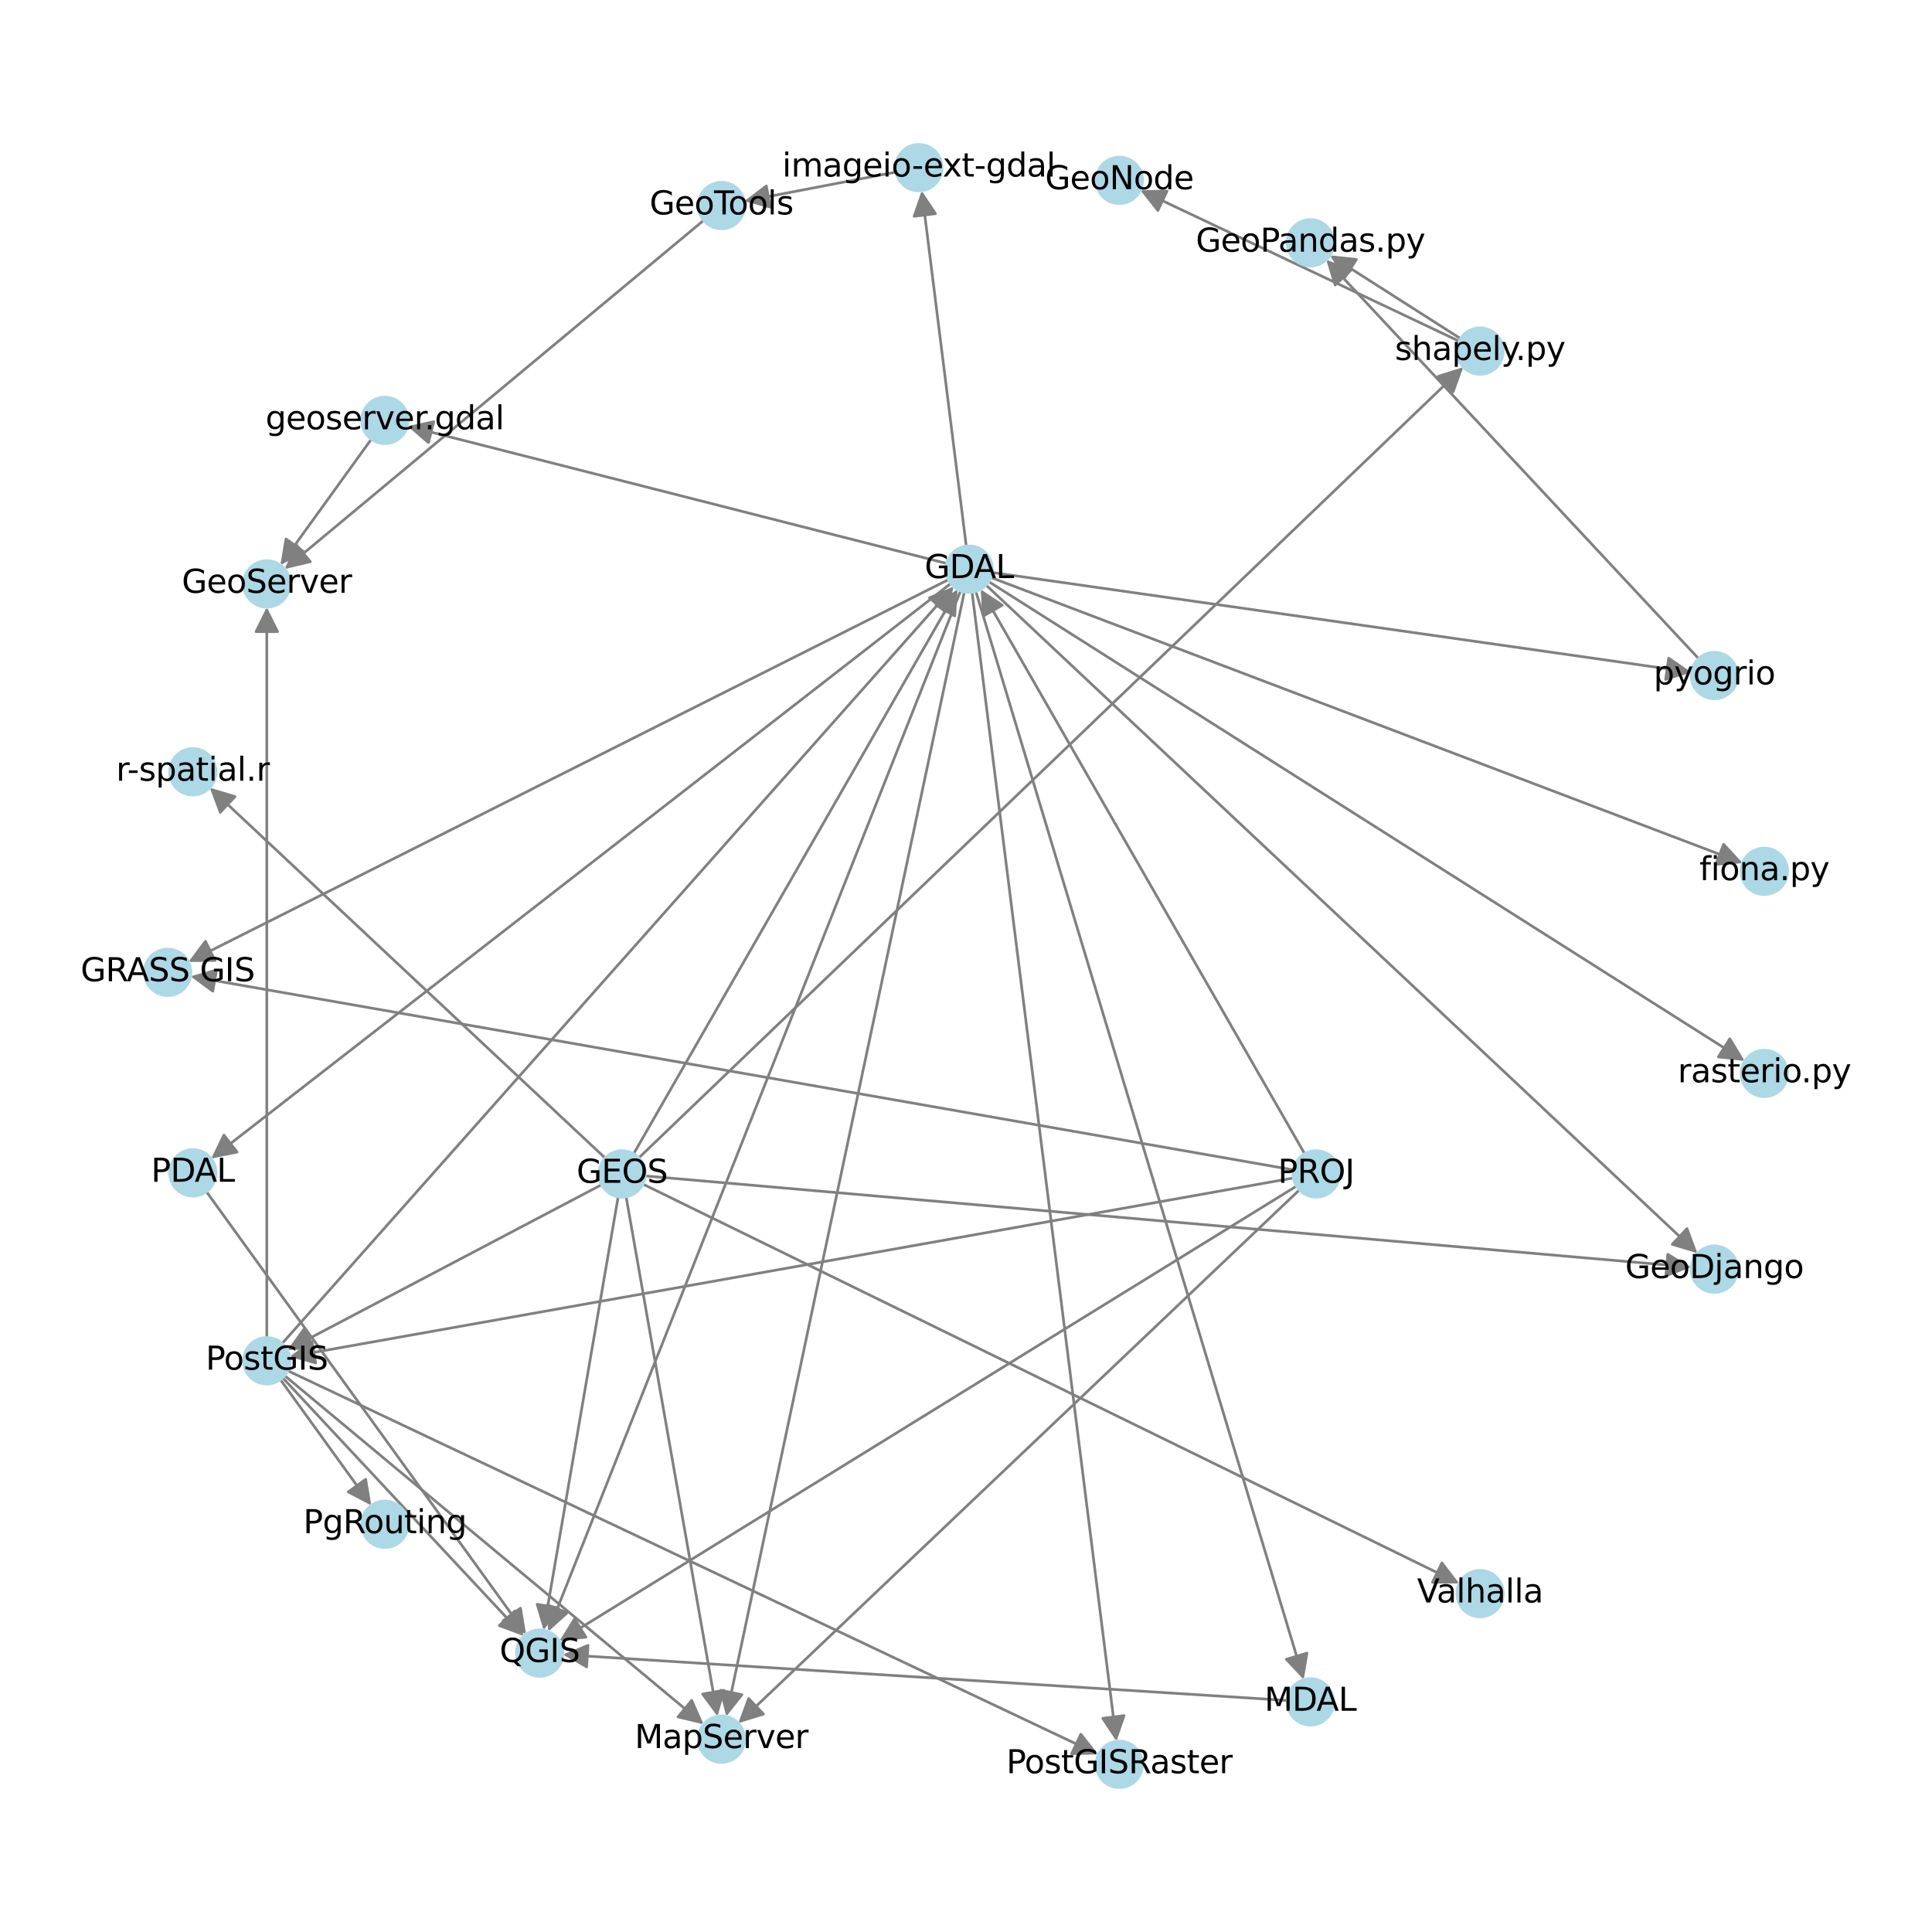<?xml version="1.0" encoding="utf-8" standalone="no"?>
<!DOCTYPE svg PUBLIC "-//W3C//DTD SVG 1.1//EN"
  "http://www.w3.org/Graphics/SVG/1.1/DTD/svg11.dtd">
<svg xmlns:xlink="http://www.w3.org/1999/xlink" width="720pt" height="720pt" viewBox="0 0 720 720" xmlns="http://www.w3.org/2000/svg" version="1.1">
 <defs>
  <style type="text/css">*{stroke-linejoin: round; stroke-linecap: butt}</style>
 </defs>
 <g id="figure_1">
  <g id="patch_1">
   <path d="M 0 720 
L 720 720 
L 720 0 
L 0 0 
z
" style="fill: #ffffff"/>
  </g>
  <g id="axes_1">
   <g id="patch_2">
    <path d="M 486.206 429.971 
Q 425.846 324.803 366.044 220.604 
" clip-path="url(#p7249114a26)" style="fill: none; stroke: #808080; stroke-linecap: round"/>
    <path d="M 366.557 229.534 
L 366.044 220.604 
L 373.495 225.552 
L 366.557 229.534 
z
" clip-path="url(#p7249114a26)" style="fill: #808080; stroke: #808080; stroke-linecap: round"/>
   </g>
   <g id="patch_3">
    <path d="M 483.146 442.034 
Q 345.821 526.776 209.448 610.932 
" clip-path="url(#p7249114a26)" style="fill: none; stroke: #808080; stroke-linecap: round"/>
    <path d="M 218.357 610.135 
L 209.448 610.932 
L 214.155 603.327 
L 218.357 610.135 
z
" clip-path="url(#p7249114a26)" style="fill: #808080; stroke: #808080; stroke-linecap: round"/>
   </g>
   <g id="patch_4">
    <path d="M 484.237 443.453 
Q 379.696 542.811 275.965 641.398 
" clip-path="url(#p7249114a26)" style="fill: none; stroke: #808080; stroke-linecap: round"/>
    <path d="M 284.519 638.786 
L 275.965 641.398 
L 279.008 632.987 
L 284.519 638.786 
z
" clip-path="url(#p7249114a26)" style="fill: #808080; stroke: #808080; stroke-linecap: round"/>
   </g>
   <g id="patch_5">
    <path d="M 481.991 435.988 
Q 276.5 399.925 72.11 364.055 
" clip-path="url(#p7249114a26)" style="fill: none; stroke: #808080; stroke-linecap: round"/>
    <path d="M 79.298 369.378 
L 72.11 364.055 
L 80.681 361.498 
L 79.298 369.378 
z
" clip-path="url(#p7249114a26)" style="fill: #808080; stroke: #808080; stroke-linecap: round"/>
   </g>
   <g id="patch_6">
    <path d="M 481.993 439.002 
Q 294.973 472.303 109.053 505.407 
" clip-path="url(#p7249114a26)" style="fill: none; stroke: #808080; stroke-linecap: round"/>
    <path d="M 117.63 507.943 
L 109.053 505.407 
L 116.228 500.067 
L 117.63 507.943 
z
" clip-path="url(#p7249114a26)" style="fill: #808080; stroke: #808080; stroke-linecap: round"/>
   </g>
   <g id="patch_7">
    <path d="M 354.342 217.441 
Q 216.522 324.607 79.584 431.087 
" clip-path="url(#p7249114a26)" style="fill: none; stroke: #808080; stroke-linecap: round"/>
    <path d="M 88.355 429.334 
L 79.584 431.087 
L 83.444 423.019 
L 88.355 429.334 
z
" clip-path="url(#p7249114a26)" style="fill: #808080; stroke: #808080; stroke-linecap: round"/>
   </g>
   <g id="patch_8">
    <path d="M 357.987 220.178 
Q 281.152 414.098 204.728 606.978 
" clip-path="url(#p7249114a26)" style="fill: none; stroke: #808080; stroke-linecap: round"/>
    <path d="M 211.394 601.014 
L 204.728 606.978 
L 203.956 598.067 
L 211.394 601.014 
z
" clip-path="url(#p7249114a26)" style="fill: #808080; stroke: #808080; stroke-linecap: round"/>
   </g>
   <g id="patch_9">
    <path d="M 363.676 220.418 
Q 424.767 423.185 485.536 624.881 
" clip-path="url(#p7249114a26)" style="fill: none; stroke: #808080; stroke-linecap: round"/>
    <path d="M 487.058 616.067 
L 485.536 624.881 
L 479.398 618.375 
L 487.058 616.067 
z
" clip-path="url(#p7249114a26)" style="fill: #808080; stroke: #808080; stroke-linecap: round"/>
   </g>
   <g id="patch_10">
    <path d="M 359.384 220.598 
Q 315.026 430.132 270.9 638.572 
" clip-path="url(#p7249114a26)" style="fill: none; stroke: #808080; stroke-linecap: round"/>
    <path d="M 276.47 631.574 
L 270.9 638.572 
L 268.643 629.917 
L 276.47 631.574 
z
" clip-path="url(#p7249114a26)" style="fill: #808080; stroke: #808080; stroke-linecap: round"/>
   </g>
   <g id="patch_11">
    <path d="M 353.441 216.017 
Q 211.829 287.245 71.217 357.97 
" clip-path="url(#p7249114a26)" style="fill: none; stroke: #808080; stroke-linecap: round"/>
    <path d="M 80.161 357.949 
L 71.217 357.97 
L 76.566 350.802 
L 80.161 357.949 
z
" clip-path="url(#p7249114a26)" style="fill: #808080; stroke: #808080; stroke-linecap: round"/>
   </g>
   <g id="patch_12">
    <path d="M 367.49 218.054 
Q 500.038 342.551 631.772 466.283 
" clip-path="url(#p7249114a26)" style="fill: none; stroke: #808080; stroke-linecap: round"/>
    <path d="M 628.679 457.89 
L 631.772 466.283 
L 623.202 463.721 
L 628.679 457.89 
z
" clip-path="url(#p7249114a26)" style="fill: #808080; stroke: #808080; stroke-linecap: round"/>
   </g>
   <g id="patch_13">
    <path d="M 368.492 216.763 
Q 509.349 306.075 649.262 394.788 
" clip-path="url(#p7249114a26)" style="fill: none; stroke: #808080; stroke-linecap: round"/>
    <path d="M 644.648 387.126 
L 649.262 394.788 
L 640.364 393.882 
L 644.648 387.126 
z
" clip-path="url(#p7249114a26)" style="fill: #808080; stroke: #808080; stroke-linecap: round"/>
   </g>
   <g id="patch_14">
    <path d="M 369.276 215.202 
Q 509.35 268.415 648.378 321.232 
" clip-path="url(#p7249114a26)" style="fill: none; stroke: #808080; stroke-linecap: round"/>
    <path d="M 642.32 314.651 
L 648.378 321.232 
L 639.479 322.13 
L 642.32 314.651 
z
" clip-path="url(#p7249114a26)" style="fill: #808080; stroke: #808080; stroke-linecap: round"/>
   </g>
   <g id="patch_15">
    <path d="M 369.751 213.349 
Q 500.04 231.939 629.222 250.37 
" clip-path="url(#p7249114a26)" style="fill: none; stroke: #808080; stroke-linecap: round"/>
    <path d="M 621.868 245.281 
L 629.222 250.37 
L 620.738 253.2 
L 621.868 245.281 
z
" clip-path="url(#p7249114a26)" style="fill: #808080; stroke: #808080; stroke-linecap: round"/>
   </g>
   <g id="patch_16">
    <path d="M 362.258 220.719 
Q 389.163 434.823 415.929 647.817 
" clip-path="url(#p7249114a26)" style="fill: none; stroke: #808080; stroke-linecap: round"/>
    <path d="M 418.9 639.38 
L 415.929 647.817 
L 410.962 640.378 
L 418.9 639.38 
z
" clip-path="url(#p7249114a26)" style="fill: #808080; stroke: #808080; stroke-linecap: round"/>
   </g>
   <g id="patch_17">
    <path d="M 360.101 203.535 
Q 351.8 137.306 343.639 72.185 
" clip-path="url(#p7249114a26)" style="fill: none; stroke: #808080; stroke-linecap: round"/>
    <path d="M 340.665 80.62 
L 343.639 72.185 
L 348.602 79.626 
L 340.665 80.62 
z
" clip-path="url(#p7249114a26)" style="fill: #808080; stroke: #808080; stroke-linecap: round"/>
   </g>
   <g id="patch_18">
    <path d="M 352.788 209.989 
Q 252.308 184.4 152.911 159.086 
" clip-path="url(#p7249114a26)" style="fill: none; stroke: #808080; stroke-linecap: round"/>
    <path d="M 159.677 164.937 
L 152.911 159.086 
L 161.651 157.184 
L 159.677 164.937 
z
" clip-path="url(#p7249114a26)" style="fill: #808080; stroke: #808080; stroke-linecap: round"/>
   </g>
   <g id="patch_19">
    <path d="M 236.15 429.971 
Q 296.509 324.803 356.311 220.604 
" clip-path="url(#p7249114a26)" style="fill: none; stroke: #808080; stroke-linecap: round"/>
    <path d="M 348.86 225.552 
L 356.311 220.604 
L 355.799 229.534 
L 348.86 225.552 
z
" clip-path="url(#p7249114a26)" style="fill: #808080; stroke: #808080; stroke-linecap: round"/>
   </g>
   <g id="patch_20">
    <path d="M 230.369 446.022 
Q 216.482 526.777 202.784 606.431 
" clip-path="url(#p7249114a26)" style="fill: none; stroke: #808080; stroke-linecap: round"/>
    <path d="M 208.082 599.225 
L 202.784 606.431 
L 200.198 597.869 
L 208.082 599.225 
z
" clip-path="url(#p7249114a26)" style="fill: #808080; stroke: #808080; stroke-linecap: round"/>
   </g>
   <g id="patch_21">
    <path d="M 233.337 446.012 
Q 250.356 542.81 267.182 638.508 
" clip-path="url(#p7249114a26)" style="fill: none; stroke: #808080; stroke-linecap: round"/>
    <path d="M 269.736 629.936 
L 267.182 638.508 
L 261.857 631.321 
L 269.736 629.936 
z
" clip-path="url(#p7249114a26)" style="fill: #808080; stroke: #808080; stroke-linecap: round"/>
   </g>
   <g id="patch_22">
    <path d="M 240.468 438.237 
Q 435.369 455.231 629.157 472.128 
" clip-path="url(#p7249114a26)" style="fill: none; stroke: #808080; stroke-linecap: round"/>
    <path d="M 621.534 467.449 
L 629.157 472.128 
L 620.839 475.418 
L 621.534 467.449 
z
" clip-path="url(#p7249114a26)" style="fill: #808080; stroke: #808080; stroke-linecap: round"/>
   </g>
   <g id="patch_23">
    <path d="M 238.09 431.488 
Q 391.708 284.162 544.519 137.61 
" clip-path="url(#p7249114a26)" style="fill: none; stroke: #808080; stroke-linecap: round"/>
    <path d="M 535.976 140.26 
L 544.519 137.61 
L 541.514 146.034 
L 535.976 140.26 
z
" clip-path="url(#p7249114a26)" style="fill: #808080; stroke: #808080; stroke-linecap: round"/>
   </g>
   <g id="patch_24">
    <path d="M 225.518 431.565 
Q 151.85 362.561 78.998 294.322 
" clip-path="url(#p7249114a26)" style="fill: none; stroke: #808080; stroke-linecap: round"/>
    <path d="M 82.102 302.71 
L 78.998 294.322 
L 87.571 296.871 
L 82.102 302.71 
z
" clip-path="url(#p7249114a26)" style="fill: #808080; stroke: #808080; stroke-linecap: round"/>
   </g>
   <g id="patch_25">
    <path d="M 224.172 441.516 
Q 165.631 472.303 108.079 502.571 
" clip-path="url(#p7249114a26)" style="fill: none; stroke: #808080; stroke-linecap: round"/>
    <path d="M 117.022 502.387 
L 108.079 502.571 
L 113.298 495.307 
L 117.022 502.387 
z
" clip-path="url(#p7249114a26)" style="fill: #808080; stroke: #808080; stroke-linecap: round"/>
   </g>
   <g id="patch_26">
    <path d="M 239.617 441.29 
Q 391.706 515.685 542.79 589.59 
" clip-path="url(#p7249114a26)" style="fill: none; stroke: #808080; stroke-linecap: round"/>
    <path d="M 537.362 582.482 
L 542.79 589.59 
L 533.847 589.668 
L 537.362 582.482 
z
" clip-path="url(#p7249114a26)" style="fill: #808080; stroke: #808080; stroke-linecap: round"/>
   </g>
   <g id="patch_27">
    <path d="M 76.935 444.112 
Q 136.496 526.58 195.403 608.142 
" clip-path="url(#p7249114a26)" style="fill: none; stroke: #808080; stroke-linecap: round"/>
    <path d="M 193.962 599.314 
L 195.403 608.142 
L 187.477 603.998 
L 193.962 599.314 
z
" clip-path="url(#p7249114a26)" style="fill: #808080; stroke: #808080; stroke-linecap: round"/>
   </g>
   <g id="patch_28">
    <path d="M 479.71 633.698 
Q 344.74 625.156 210.885 616.684 
" clip-path="url(#p7249114a26)" style="fill: none; stroke: #808080; stroke-linecap: round"/>
    <path d="M 218.616 621.182 
L 210.885 616.684 
L 219.122 613.198 
L 218.616 621.182 
z
" clip-path="url(#p7249114a26)" style="fill: #808080; stroke: #808080; stroke-linecap: round"/>
   </g>
   <g id="patch_29">
    <path d="M 632.99 245.42 
Q 563.628 171.116 495.028 97.63 
" clip-path="url(#p7249114a26)" style="fill: none; stroke: #808080; stroke-linecap: round"/>
    <path d="M 497.563 106.207 
L 495.028 97.63 
L 503.411 100.748 
L 497.563 106.207 
z
" clip-path="url(#p7249114a26)" style="fill: #808080; stroke: #808080; stroke-linecap: round"/>
   </g>
   <g id="patch_30">
    <path d="M 544.279 126.184 
Q 519.968 110.664 496.6 95.746 
" clip-path="url(#p7249114a26)" style="fill: none; stroke: #808080; stroke-linecap: round"/>
    <path d="M 501.191 103.423 
L 496.6 95.746 
L 505.496 96.679 
L 501.191 103.423 
z
" clip-path="url(#p7249114a26)" style="fill: #808080; stroke: #808080; stroke-linecap: round"/>
   </g>
   <g id="patch_31">
    <path d="M 543.744 127.135 
Q 484.361 99.025 425.99 71.394 
" clip-path="url(#p7249114a26)" style="fill: none; stroke: #808080; stroke-linecap: round"/>
    <path d="M 431.509 78.432 
L 425.99 71.394 
L 434.932 71.201 
L 431.509 78.432 
z
" clip-path="url(#p7249114a26)" style="fill: #808080; stroke: #808080; stroke-linecap: round"/>
   </g>
   <g id="patch_32">
    <path d="M 107.254 510.826 
Q 258.287 582.321 408.309 653.337 
" clip-path="url(#p7249114a26)" style="fill: none; stroke: #808080; stroke-linecap: round"/>
    <path d="M 402.79 646.298 
L 408.309 653.337 
L 399.367 653.529 
L 402.79 646.298 
z
" clip-path="url(#p7249114a26)" style="fill: #808080; stroke: #808080; stroke-linecap: round"/>
   </g>
   <g id="patch_33">
    <path d="M 104.495 514.139 
Q 121.431 537.588 137.712 560.131 
" clip-path="url(#p7249114a26)" style="fill: none; stroke: #808080; stroke-linecap: round"/>
    <path d="M 136.27 551.303 
L 137.712 560.131 
L 129.785 555.987 
L 136.27 551.303 
z
" clip-path="url(#p7249114a26)" style="fill: #808080; stroke: #808080; stroke-linecap: round"/>
   </g>
   <g id="patch_34">
    <path d="M 105.339 513.455 
Q 150.279 561.597 194.456 608.921 
" clip-path="url(#p7249114a26)" style="fill: none; stroke: #808080; stroke-linecap: round"/>
    <path d="M 191.921 600.343 
L 194.456 608.921 
L 186.073 605.803 
L 191.921 600.343 
z
" clip-path="url(#p7249114a26)" style="fill: #808080; stroke: #808080; stroke-linecap: round"/>
   </g>
   <g id="patch_35">
    <path d="M 106.084 512.662 
Q 184.152 577.63 261.361 641.883 
" clip-path="url(#p7249114a26)" style="fill: none; stroke: #808080; stroke-linecap: round"/>
    <path d="M 257.77 633.691 
L 261.361 641.883 
L 252.653 639.841 
L 257.77 633.691 
z
" clip-path="url(#p7249114a26)" style="fill: #808080; stroke: #808080; stroke-linecap: round"/>
   </g>
   <g id="patch_36">
    <path d="M 105.176 500.642 
Q 230.303 359.623 354.688 219.44 
" clip-path="url(#p7249114a26)" style="fill: none; stroke: #808080; stroke-linecap: round"/>
    <path d="M 346.386 222.769 
L 354.688 219.44 
L 352.37 228.079 
L 346.386 222.769 
z
" clip-path="url(#p7249114a26)" style="fill: #808080; stroke: #808080; stroke-linecap: round"/>
   </g>
   <g id="patch_37">
    <path d="M 99.426 498.458 
Q 99.426 362.364 99.426 227.387 
" clip-path="url(#p7249114a26)" style="fill: none; stroke: #808080; stroke-linecap: round"/>
    <path d="M 95.426 235.387 
L 99.426 227.387 
L 103.426 235.387 
L 95.426 235.387 
z
" clip-path="url(#p7249114a26)" style="fill: #808080; stroke: #808080; stroke-linecap: round"/>
   </g>
   <g id="patch_38">
    <path d="M 333.916 64.112 
Q 305.649 69.536 278.48 74.75 
" clip-path="url(#p7249114a26)" style="fill: none; stroke: #808080; stroke-linecap: round"/>
    <path d="M 287.09 77.17 
L 278.48 74.75 
L 285.583 69.314 
L 287.09 77.17 
z
" clip-path="url(#p7249114a26)" style="fill: #808080; stroke: #808080; stroke-linecap: round"/>
   </g>
   <g id="patch_39">
    <path d="M 262.217 82.134 
Q 184.149 147.102 106.94 211.355 
" clip-path="url(#p7249114a26)" style="fill: none; stroke: #808080; stroke-linecap: round"/>
    <path d="M 115.648 209.312 
L 106.94 211.355 
L 110.531 203.163 
L 115.648 209.312 
z
" clip-path="url(#p7249114a26)" style="fill: #808080; stroke: #808080; stroke-linecap: round"/>
   </g>
   <g id="patch_40">
    <path d="M 138.367 163.691 
Q 121.432 187.14 105.151 209.682 
" clip-path="url(#p7249114a26)" style="fill: none; stroke: #808080; stroke-linecap: round"/>
    <path d="M 113.077 205.539 
L 105.151 209.682 
L 106.592 200.855 
L 113.077 205.539 
z
" clip-path="url(#p7249114a26)" style="fill: #808080; stroke: #808080; stroke-linecap: round"/>
   </g>
   <g id="PathCollection_1">
    <defs>
     <path id="mac5ac00825" d="M 0 8.66 
C 2.297 8.66 4.5 7.748 6.124 6.124 
C 7.748 4.5 8.66 2.297 8.66 0 
C 8.66 -2.297 7.748 -4.5 6.124 -6.124 
C 4.5 -7.748 2.297 -8.66 0 -8.66 
C -2.297 -8.66 -4.5 -7.748 -6.124 -6.124 
C -7.748 -4.5 -8.66 -2.297 -8.66 0 
C -8.66 2.297 -7.748 4.5 -6.124 6.124 
C -4.5 7.748 -2.297 8.66 0 8.66 
z
" style="stroke: #add8e6"/>
    </defs>
    <g clip-path="url(#p7249114a26)">
     <use xlink:href="#mac5ac00825" x="490.518" y="437.484" style="fill: #add8e6; stroke: #add8e6"/>
     <use xlink:href="#mac5ac00825" x="361.178" y="212.126" style="fill: #add8e6; stroke: #add8e6"/>
     <use xlink:href="#mac5ac00825" x="231.838" y="437.484" style="fill: #add8e6; stroke: #add8e6"/>
     <use xlink:href="#mac5ac00825" x="71.864" y="437.091" style="fill: #add8e6; stroke: #add8e6"/>
     <use xlink:href="#mac5ac00825" x="201.127" y="616.067" style="fill: #add8e6; stroke: #add8e6"/>
     <use xlink:href="#mac5ac00825" x="488.357" y="634.246" style="fill: #add8e6; stroke: #add8e6"/>
     <use xlink:href="#mac5ac00825" x="268.875" y="648.136" style="fill: #add8e6; stroke: #add8e6"/>
     <use xlink:href="#mac5ac00825" x="62.479" y="362.365" style="fill: #add8e6; stroke: #add8e6"/>
     <use xlink:href="#mac5ac00825" x="638.9" y="472.978" style="fill: #add8e6; stroke: #add8e6"/>
     <use xlink:href="#mac5ac00825" x="657.521" y="400.025" style="fill: #add8e6; stroke: #add8e6"/>
     <use xlink:href="#mac5ac00825" x="657.521" y="324.705" style="fill: #add8e6; stroke: #add8e6"/>
     <use xlink:href="#mac5ac00825" x="638.9" y="251.751" style="fill: #add8e6; stroke: #add8e6"/>
     <use xlink:href="#mac5ac00825" x="488.357" y="90.484" style="fill: #add8e6; stroke: #add8e6"/>
     <use xlink:href="#mac5ac00825" x="551.575" y="130.842" style="fill: #add8e6; stroke: #add8e6"/>
     <use xlink:href="#mac5ac00825" x="71.863" y="287.639" style="fill: #add8e6; stroke: #add8e6"/>
     <use xlink:href="#mac5ac00825" x="417.148" y="67.209" style="fill: #add8e6; stroke: #add8e6"/>
     <use xlink:href="#mac5ac00825" x="99.426" y="507.121" style="fill: #add8e6; stroke: #add8e6"/>
     <use xlink:href="#mac5ac00825" x="417.148" y="657.521" style="fill: #add8e6; stroke: #add8e6"/>
     <use xlink:href="#mac5ac00825" x="143.436" y="568.056" style="fill: #add8e6; stroke: #add8e6"/>
     <use xlink:href="#mac5ac00825" x="551.575" y="593.887" style="fill: #add8e6; stroke: #add8e6"/>
     <use xlink:href="#mac5ac00825" x="342.422" y="62.479" style="fill: #add8e6; stroke: #add8e6"/>
     <use xlink:href="#mac5ac00825" x="268.875" y="76.593" style="fill: #add8e6; stroke: #add8e6"/>
     <use xlink:href="#mac5ac00825" x="99.426" y="217.608" style="fill: #add8e6; stroke: #add8e6"/>
     <use xlink:href="#mac5ac00825" x="143.436" y="156.673" style="fill: #add8e6; stroke: #add8e6"/>
    </g>
   </g>
   <g id="text_1">
    <g clip-path="url(#p7249114a26)">
     <!-- PROJ -->
     <g transform="translate(476.238 440.795) scale(0.12 -0.12)">
      <defs>
       <path id="DejaVuSans-50" d="M 1259 4147 
L 1259 2394 
L 2053 2394 
Q 2494 2394 2734 2622 
Q 2975 2850 2975 3272 
Q 2975 3691 2734 3919 
Q 2494 4147 2053 4147 
L 1259 4147 
z
M 628 4666 
L 2053 4666 
Q 2838 4666 3239 4311 
Q 3641 3956 3641 3272 
Q 3641 2581 3239 2228 
Q 2838 1875 2053 1875 
L 1259 1875 
L 1259 0 
L 628 0 
L 628 4666 
z
" transform="scale(0.016)"/>
       <path id="DejaVuSans-52" d="M 2841 2188 
Q 3044 2119 3236 1894 
Q 3428 1669 3622 1275 
L 4263 0 
L 3584 0 
L 2988 1197 
Q 2756 1666 2539 1819 
Q 2322 1972 1947 1972 
L 1259 1972 
L 1259 0 
L 628 0 
L 628 4666 
L 2053 4666 
Q 2853 4666 3247 4331 
Q 3641 3997 3641 3322 
Q 3641 2881 3436 2590 
Q 3231 2300 2841 2188 
z
M 1259 4147 
L 1259 2491 
L 2053 2491 
Q 2509 2491 2742 2702 
Q 2975 2913 2975 3322 
Q 2975 3731 2742 3939 
Q 2509 4147 2053 4147 
L 1259 4147 
z
" transform="scale(0.016)"/>
       <path id="DejaVuSans-4f" d="M 2522 4238 
Q 1834 4238 1429 3725 
Q 1025 3213 1025 2328 
Q 1025 1447 1429 934 
Q 1834 422 2522 422 
Q 3209 422 3611 934 
Q 4013 1447 4013 2328 
Q 4013 3213 3611 3725 
Q 3209 4238 2522 4238 
z
M 2522 4750 
Q 3503 4750 4090 4092 
Q 4678 3434 4678 2328 
Q 4678 1225 4090 567 
Q 3503 -91 2522 -91 
Q 1538 -91 948 565 
Q 359 1222 359 2328 
Q 359 3434 948 4092 
Q 1538 4750 2522 4750 
z
" transform="scale(0.016)"/>
       <path id="DejaVuSans-4a" d="M 628 4666 
L 1259 4666 
L 1259 325 
Q 1259 -519 939 -900 
Q 619 -1281 -91 -1281 
L -331 -1281 
L -331 -750 
L -134 -750 
Q 284 -750 456 -515 
Q 628 -281 628 325 
L 628 4666 
z
" transform="scale(0.016)"/>
      </defs>
      <use xlink:href="#DejaVuSans-50"/>
      <use xlink:href="#DejaVuSans-52" x="60.303"/>
      <use xlink:href="#DejaVuSans-4f" x="129.785"/>
      <use xlink:href="#DejaVuSans-4a" x="208.496"/>
     </g>
    </g>
   </g>
   <g id="text_2">
    <g clip-path="url(#p7249114a26)">
     <!-- GDAL -->
     <g transform="translate(344.566 215.437) scale(0.12 -0.12)">
      <defs>
       <path id="DejaVuSans-47" d="M 3809 666 
L 3809 1919 
L 2778 1919 
L 2778 2438 
L 4434 2438 
L 4434 434 
Q 4069 175 3628 42 
Q 3188 -91 2688 -91 
Q 1594 -91 976 548 
Q 359 1188 359 2328 
Q 359 3472 976 4111 
Q 1594 4750 2688 4750 
Q 3144 4750 3555 4637 
Q 3966 4525 4313 4306 
L 4313 3634 
Q 3963 3931 3569 4081 
Q 3175 4231 2741 4231 
Q 1884 4231 1454 3753 
Q 1025 3275 1025 2328 
Q 1025 1384 1454 906 
Q 1884 428 2741 428 
Q 3075 428 3337 486 
Q 3600 544 3809 666 
z
" transform="scale(0.016)"/>
       <path id="DejaVuSans-44" d="M 1259 4147 
L 1259 519 
L 2022 519 
Q 2988 519 3436 956 
Q 3884 1394 3884 2338 
Q 3884 3275 3436 3711 
Q 2988 4147 2022 4147 
L 1259 4147 
z
M 628 4666 
L 1925 4666 
Q 3281 4666 3915 4102 
Q 4550 3538 4550 2338 
Q 4550 1131 3912 565 
Q 3275 0 1925 0 
L 628 0 
L 628 4666 
z
" transform="scale(0.016)"/>
       <path id="DejaVuSans-41" d="M 2188 4044 
L 1331 1722 
L 3047 1722 
L 2188 4044 
z
M 1831 4666 
L 2547 4666 
L 4325 0 
L 3669 0 
L 3244 1197 
L 1141 1197 
L 716 0 
L 50 0 
L 1831 4666 
z
" transform="scale(0.016)"/>
       <path id="DejaVuSans-4c" d="M 628 4666 
L 1259 4666 
L 1259 531 
L 3531 531 
L 3531 0 
L 628 0 
L 628 4666 
z
" transform="scale(0.016)"/>
      </defs>
      <use xlink:href="#DejaVuSans-47"/>
      <use xlink:href="#DejaVuSans-44" x="77.49"/>
      <use xlink:href="#DejaVuSans-41" x="152.742"/>
      <use xlink:href="#DejaVuSans-4c" x="221.15"/>
     </g>
    </g>
   </g>
   <g id="text_3">
    <g clip-path="url(#p7249114a26)">
     <!-- GEOS -->
     <g transform="translate(214.865 440.796) scale(0.12 -0.12)">
      <defs>
       <path id="DejaVuSans-45" d="M 628 4666 
L 3578 4666 
L 3578 4134 
L 1259 4134 
L 1259 2753 
L 3481 2753 
L 3481 2222 
L 1259 2222 
L 1259 531 
L 3634 531 
L 3634 0 
L 628 0 
L 628 4666 
z
" transform="scale(0.016)"/>
       <path id="DejaVuSans-53" d="M 3425 4513 
L 3425 3897 
Q 3066 4069 2747 4153 
Q 2428 4238 2131 4238 
Q 1616 4238 1336 4038 
Q 1056 3838 1056 3469 
Q 1056 3159 1242 3001 
Q 1428 2844 1947 2747 
L 2328 2669 
Q 3034 2534 3370 2195 
Q 3706 1856 3706 1288 
Q 3706 609 3251 259 
Q 2797 -91 1919 -91 
Q 1588 -91 1214 -16 
Q 841 59 441 206 
L 441 856 
Q 825 641 1194 531 
Q 1563 422 1919 422 
Q 2459 422 2753 634 
Q 3047 847 3047 1241 
Q 3047 1584 2836 1778 
Q 2625 1972 2144 2069 
L 1759 2144 
Q 1053 2284 737 2584 
Q 422 2884 422 3419 
Q 422 4038 858 4394 
Q 1294 4750 2059 4750 
Q 2388 4750 2728 4690 
Q 3069 4631 3425 4513 
z
" transform="scale(0.016)"/>
      </defs>
      <use xlink:href="#DejaVuSans-47"/>
      <use xlink:href="#DejaVuSans-45" x="77.49"/>
      <use xlink:href="#DejaVuSans-4f" x="140.674"/>
      <use xlink:href="#DejaVuSans-53" x="219.385"/>
     </g>
    </g>
   </g>
   <g id="text_4">
    <g clip-path="url(#p7249114a26)">
     <!-- PDAL -->
     <g transform="translate(56.283 440.402) scale(0.12 -0.12)">
      <use xlink:href="#DejaVuSans-50"/>
      <use xlink:href="#DejaVuSans-44" x="60.303"/>
      <use xlink:href="#DejaVuSans-41" x="135.555"/>
      <use xlink:href="#DejaVuSans-4c" x="203.963"/>
     </g>
    </g>
   </g>
   <g id="text_5">
    <g clip-path="url(#p7249114a26)">
     <!-- QGIS -->
     <g transform="translate(186.176 619.378) scale(0.12 -0.12)">
      <defs>
       <path id="DejaVuSans-51" d="M 2522 4238 
Q 1834 4238 1429 3725 
Q 1025 3213 1025 2328 
Q 1025 1447 1429 934 
Q 1834 422 2522 422 
Q 3209 422 3611 934 
Q 4013 1447 4013 2328 
Q 4013 3213 3611 3725 
Q 3209 4238 2522 4238 
z
M 3406 84 
L 4238 -825 
L 3475 -825 
L 2784 -78 
Q 2681 -84 2626 -87 
Q 2572 -91 2522 -91 
Q 1538 -91 948 567 
Q 359 1225 359 2328 
Q 359 3434 948 4092 
Q 1538 4750 2522 4750 
Q 3503 4750 4090 4092 
Q 4678 3434 4678 2328 
Q 4678 1516 4351 937 
Q 4025 359 3406 84 
z
" transform="scale(0.016)"/>
       <path id="DejaVuSans-49" d="M 628 4666 
L 1259 4666 
L 1259 0 
L 628 0 
L 628 4666 
z
" transform="scale(0.016)"/>
      </defs>
      <use xlink:href="#DejaVuSans-51"/>
      <use xlink:href="#DejaVuSans-47" x="78.711"/>
      <use xlink:href="#DejaVuSans-49" x="156.201"/>
      <use xlink:href="#DejaVuSans-53" x="185.693"/>
     </g>
    </g>
   </g>
   <g id="text_6">
    <g clip-path="url(#p7249114a26)">
     <!-- MDAL -->
     <g transform="translate(471.218 637.557) scale(0.12 -0.12)">
      <defs>
       <path id="DejaVuSans-4d" d="M 628 4666 
L 1569 4666 
L 2759 1491 
L 3956 4666 
L 4897 4666 
L 4897 0 
L 4281 0 
L 4281 4097 
L 3078 897 
L 2444 897 
L 1241 4097 
L 1241 0 
L 628 0 
L 628 4666 
z
" transform="scale(0.016)"/>
      </defs>
      <use xlink:href="#DejaVuSans-4d"/>
      <use xlink:href="#DejaVuSans-44" x="86.279"/>
      <use xlink:href="#DejaVuSans-41" x="161.531"/>
      <use xlink:href="#DejaVuSans-4c" x="229.939"/>
     </g>
    </g>
   </g>
   <g id="text_7">
    <g clip-path="url(#p7249114a26)">
     <!-- MapServer -->
     <g transform="translate(236.535 651.448) scale(0.12 -0.12)">
      <defs>
       <path id="DejaVuSans-61" d="M 2194 1759 
Q 1497 1759 1228 1600 
Q 959 1441 959 1056 
Q 959 750 1161 570 
Q 1363 391 1709 391 
Q 2188 391 2477 730 
Q 2766 1069 2766 1631 
L 2766 1759 
L 2194 1759 
z
M 3341 1997 
L 3341 0 
L 2766 0 
L 2766 531 
Q 2569 213 2275 61 
Q 1981 -91 1556 -91 
Q 1019 -91 701 211 
Q 384 513 384 1019 
Q 384 1609 779 1909 
Q 1175 2209 1959 2209 
L 2766 2209 
L 2766 2266 
Q 2766 2663 2505 2880 
Q 2244 3097 1772 3097 
Q 1472 3097 1187 3025 
Q 903 2953 641 2809 
L 641 3341 
Q 956 3463 1253 3523 
Q 1550 3584 1831 3584 
Q 2591 3584 2966 3190 
Q 3341 2797 3341 1997 
z
" transform="scale(0.016)"/>
       <path id="DejaVuSans-70" d="M 1159 525 
L 1159 -1331 
L 581 -1331 
L 581 3500 
L 1159 3500 
L 1159 2969 
Q 1341 3281 1617 3432 
Q 1894 3584 2278 3584 
Q 2916 3584 3314 3078 
Q 3713 2572 3713 1747 
Q 3713 922 3314 415 
Q 2916 -91 2278 -91 
Q 1894 -91 1617 61 
Q 1341 213 1159 525 
z
M 3116 1747 
Q 3116 2381 2855 2742 
Q 2594 3103 2138 3103 
Q 1681 3103 1420 2742 
Q 1159 2381 1159 1747 
Q 1159 1113 1420 752 
Q 1681 391 2138 391 
Q 2594 391 2855 752 
Q 3116 1113 3116 1747 
z
" transform="scale(0.016)"/>
       <path id="DejaVuSans-65" d="M 3597 1894 
L 3597 1613 
L 953 1613 
Q 991 1019 1311 708 
Q 1631 397 2203 397 
Q 2534 397 2845 478 
Q 3156 559 3463 722 
L 3463 178 
Q 3153 47 2828 -22 
Q 2503 -91 2169 -91 
Q 1331 -91 842 396 
Q 353 884 353 1716 
Q 353 2575 817 3079 
Q 1281 3584 2069 3584 
Q 2775 3584 3186 3129 
Q 3597 2675 3597 1894 
z
M 3022 2063 
Q 3016 2534 2758 2815 
Q 2500 3097 2075 3097 
Q 1594 3097 1305 2825 
Q 1016 2553 972 2059 
L 3022 2063 
z
" transform="scale(0.016)"/>
       <path id="DejaVuSans-72" d="M 2631 2963 
Q 2534 3019 2420 3045 
Q 2306 3072 2169 3072 
Q 1681 3072 1420 2755 
Q 1159 2438 1159 1844 
L 1159 0 
L 581 0 
L 581 3500 
L 1159 3500 
L 1159 2956 
Q 1341 3275 1631 3429 
Q 1922 3584 2338 3584 
Q 2397 3584 2469 3576 
Q 2541 3569 2628 3553 
L 2631 2963 
z
" transform="scale(0.016)"/>
       <path id="DejaVuSans-76" d="M 191 3500 
L 800 3500 
L 1894 563 
L 2988 3500 
L 3597 3500 
L 2284 0 
L 1503 0 
L 191 3500 
z
" transform="scale(0.016)"/>
      </defs>
      <use xlink:href="#DejaVuSans-4d"/>
      <use xlink:href="#DejaVuSans-61" x="86.279"/>
      <use xlink:href="#DejaVuSans-70" x="147.559"/>
      <use xlink:href="#DejaVuSans-53" x="211.035"/>
      <use xlink:href="#DejaVuSans-65" x="274.512"/>
      <use xlink:href="#DejaVuSans-72" x="336.035"/>
      <use xlink:href="#DejaVuSans-76" x="377.148"/>
      <use xlink:href="#DejaVuSans-65" x="436.328"/>
      <use xlink:href="#DejaVuSans-72" x="497.852"/>
     </g>
    </g>
   </g>
   <g id="text_8">
    <g clip-path="url(#p7249114a26)">
     <!-- GRASS GIS -->
     <g transform="translate(30.044 365.676) scale(0.12 -0.12)">
      <defs>
       <path id="DejaVuSans-20" transform="scale(0.016)"/>
      </defs>
      <use xlink:href="#DejaVuSans-47"/>
      <use xlink:href="#DejaVuSans-52" x="77.49"/>
      <use xlink:href="#DejaVuSans-41" x="142.973"/>
      <use xlink:href="#DejaVuSans-53" x="211.381"/>
      <use xlink:href="#DejaVuSans-53" x="274.857"/>
      <use xlink:href="#DejaVuSans-20" x="338.334"/>
      <use xlink:href="#DejaVuSans-47" x="370.121"/>
      <use xlink:href="#DejaVuSans-49" x="447.611"/>
      <use xlink:href="#DejaVuSans-53" x="477.104"/>
     </g>
    </g>
   </g>
   <g id="text_9">
    <g clip-path="url(#p7249114a26)">
     <!-- GeoDjango -->
     <g transform="translate(605.642 476.289) scale(0.12 -0.12)">
      <defs>
       <path id="DejaVuSans-6f" d="M 1959 3097 
Q 1497 3097 1228 2736 
Q 959 2375 959 1747 
Q 959 1119 1226 758 
Q 1494 397 1959 397 
Q 2419 397 2687 759 
Q 2956 1122 2956 1747 
Q 2956 2369 2687 2733 
Q 2419 3097 1959 3097 
z
M 1959 3584 
Q 2709 3584 3137 3096 
Q 3566 2609 3566 1747 
Q 3566 888 3137 398 
Q 2709 -91 1959 -91 
Q 1206 -91 779 398 
Q 353 888 353 1747 
Q 353 2609 779 3096 
Q 1206 3584 1959 3584 
z
" transform="scale(0.016)"/>
       <path id="DejaVuSans-6a" d="M 603 3500 
L 1178 3500 
L 1178 -63 
Q 1178 -731 923 -1031 
Q 669 -1331 103 -1331 
L -116 -1331 
L -116 -844 
L 38 -844 
Q 366 -844 484 -692 
Q 603 -541 603 -63 
L 603 3500 
z
M 603 4863 
L 1178 4863 
L 1178 4134 
L 603 4134 
L 603 4863 
z
" transform="scale(0.016)"/>
       <path id="DejaVuSans-6e" d="M 3513 2113 
L 3513 0 
L 2938 0 
L 2938 2094 
Q 2938 2591 2744 2837 
Q 2550 3084 2163 3084 
Q 1697 3084 1428 2787 
Q 1159 2491 1159 1978 
L 1159 0 
L 581 0 
L 581 3500 
L 1159 3500 
L 1159 2956 
Q 1366 3272 1645 3428 
Q 1925 3584 2291 3584 
Q 2894 3584 3203 3211 
Q 3513 2838 3513 2113 
z
" transform="scale(0.016)"/>
       <path id="DejaVuSans-67" d="M 2906 1791 
Q 2906 2416 2648 2759 
Q 2391 3103 1925 3103 
Q 1463 3103 1205 2759 
Q 947 2416 947 1791 
Q 947 1169 1205 825 
Q 1463 481 1925 481 
Q 2391 481 2648 825 
Q 2906 1169 2906 1791 
z
M 3481 434 
Q 3481 -459 3084 -895 
Q 2688 -1331 1869 -1331 
Q 1566 -1331 1297 -1286 
Q 1028 -1241 775 -1147 
L 775 -588 
Q 1028 -725 1275 -790 
Q 1522 -856 1778 -856 
Q 2344 -856 2625 -561 
Q 2906 -266 2906 331 
L 2906 616 
Q 2728 306 2450 153 
Q 2172 0 1784 0 
Q 1141 0 747 490 
Q 353 981 353 1791 
Q 353 2603 747 3093 
Q 1141 3584 1784 3584 
Q 2172 3584 2450 3431 
Q 2728 3278 2906 2969 
L 2906 3500 
L 3481 3500 
L 3481 434 
z
" transform="scale(0.016)"/>
      </defs>
      <use xlink:href="#DejaVuSans-47"/>
      <use xlink:href="#DejaVuSans-65" x="77.49"/>
      <use xlink:href="#DejaVuSans-6f" x="139.014"/>
      <use xlink:href="#DejaVuSans-44" x="200.195"/>
      <use xlink:href="#DejaVuSans-6a" x="277.197"/>
      <use xlink:href="#DejaVuSans-61" x="304.98"/>
      <use xlink:href="#DejaVuSans-6e" x="366.26"/>
      <use xlink:href="#DejaVuSans-67" x="429.639"/>
      <use xlink:href="#DejaVuSans-6f" x="493.115"/>
     </g>
    </g>
   </g>
   <g id="text_10">
    <g clip-path="url(#p7249114a26)">
     <!-- rasterio.py -->
     <g transform="translate(625.241 403.336) scale(0.12 -0.12)">
      <defs>
       <path id="DejaVuSans-73" d="M 2834 3397 
L 2834 2853 
Q 2591 2978 2328 3040 
Q 2066 3103 1784 3103 
Q 1356 3103 1142 2972 
Q 928 2841 928 2578 
Q 928 2378 1081 2264 
Q 1234 2150 1697 2047 
L 1894 2003 
Q 2506 1872 2764 1633 
Q 3022 1394 3022 966 
Q 3022 478 2636 193 
Q 2250 -91 1575 -91 
Q 1294 -91 989 -36 
Q 684 19 347 128 
L 347 722 
Q 666 556 975 473 
Q 1284 391 1588 391 
Q 1994 391 2212 530 
Q 2431 669 2431 922 
Q 2431 1156 2273 1281 
Q 2116 1406 1581 1522 
L 1381 1569 
Q 847 1681 609 1914 
Q 372 2147 372 2553 
Q 372 3047 722 3315 
Q 1072 3584 1716 3584 
Q 2034 3584 2315 3537 
Q 2597 3491 2834 3397 
z
" transform="scale(0.016)"/>
       <path id="DejaVuSans-74" d="M 1172 4494 
L 1172 3500 
L 2356 3500 
L 2356 3053 
L 1172 3053 
L 1172 1153 
Q 1172 725 1289 603 
Q 1406 481 1766 481 
L 2356 481 
L 2356 0 
L 1766 0 
Q 1100 0 847 248 
Q 594 497 594 1153 
L 594 3053 
L 172 3053 
L 172 3500 
L 594 3500 
L 594 4494 
L 1172 4494 
z
" transform="scale(0.016)"/>
       <path id="DejaVuSans-69" d="M 603 3500 
L 1178 3500 
L 1178 0 
L 603 0 
L 603 3500 
z
M 603 4863 
L 1178 4863 
L 1178 4134 
L 603 4134 
L 603 4863 
z
" transform="scale(0.016)"/>
       <path id="DejaVuSans-2e" d="M 684 794 
L 1344 794 
L 1344 0 
L 684 0 
L 684 794 
z
" transform="scale(0.016)"/>
       <path id="DejaVuSans-79" d="M 2059 -325 
Q 1816 -950 1584 -1140 
Q 1353 -1331 966 -1331 
L 506 -1331 
L 506 -850 
L 844 -850 
Q 1081 -850 1212 -737 
Q 1344 -625 1503 -206 
L 1606 56 
L 191 3500 
L 800 3500 
L 1894 763 
L 2988 3500 
L 3597 3500 
L 2059 -325 
z
" transform="scale(0.016)"/>
      </defs>
      <use xlink:href="#DejaVuSans-72"/>
      <use xlink:href="#DejaVuSans-61" x="41.113"/>
      <use xlink:href="#DejaVuSans-73" x="102.393"/>
      <use xlink:href="#DejaVuSans-74" x="154.492"/>
      <use xlink:href="#DejaVuSans-65" x="193.701"/>
      <use xlink:href="#DejaVuSans-72" x="255.225"/>
      <use xlink:href="#DejaVuSans-69" x="296.338"/>
      <use xlink:href="#DejaVuSans-6f" x="324.121"/>
      <use xlink:href="#DejaVuSans-2e" x="383.553"/>
      <use xlink:href="#DejaVuSans-70" x="415.34"/>
      <use xlink:href="#DejaVuSans-79" x="478.816"/>
     </g>
    </g>
   </g>
   <g id="text_11">
    <g clip-path="url(#p7249114a26)">
     <!-- fiona.py -->
     <g transform="translate(633.324 328.016) scale(0.12 -0.12)">
      <defs>
       <path id="DejaVuSans-66" d="M 2375 4863 
L 2375 4384 
L 1825 4384 
Q 1516 4384 1395 4259 
Q 1275 4134 1275 3809 
L 1275 3500 
L 2222 3500 
L 2222 3053 
L 1275 3053 
L 1275 0 
L 697 0 
L 697 3053 
L 147 3053 
L 147 3500 
L 697 3500 
L 697 3744 
Q 697 4328 969 4595 
Q 1241 4863 1831 4863 
L 2375 4863 
z
" transform="scale(0.016)"/>
      </defs>
      <use xlink:href="#DejaVuSans-66"/>
      <use xlink:href="#DejaVuSans-69" x="35.205"/>
      <use xlink:href="#DejaVuSans-6f" x="62.988"/>
      <use xlink:href="#DejaVuSans-6e" x="124.17"/>
      <use xlink:href="#DejaVuSans-61" x="187.549"/>
      <use xlink:href="#DejaVuSans-2e" x="248.828"/>
      <use xlink:href="#DejaVuSans-70" x="280.615"/>
      <use xlink:href="#DejaVuSans-79" x="344.092"/>
     </g>
    </g>
   </g>
   <g id="text_12">
    <g clip-path="url(#p7249114a26)">
     <!-- pyogrio -->
     <g transform="translate(616.255 255.063) scale(0.12 -0.12)">
      <use xlink:href="#DejaVuSans-70"/>
      <use xlink:href="#DejaVuSans-79" x="63.477"/>
      <use xlink:href="#DejaVuSans-6f" x="122.656"/>
      <use xlink:href="#DejaVuSans-67" x="183.838"/>
      <use xlink:href="#DejaVuSans-72" x="247.314"/>
      <use xlink:href="#DejaVuSans-69" x="288.428"/>
      <use xlink:href="#DejaVuSans-6f" x="316.211"/>
     </g>
    </g>
   </g>
   <g id="text_13">
    <g clip-path="url(#p7249114a26)">
     <!-- GeoPandas.py -->
     <g transform="translate(445.639 93.795) scale(0.12 -0.12)">
      <defs>
       <path id="DejaVuSans-64" d="M 2906 2969 
L 2906 4863 
L 3481 4863 
L 3481 0 
L 2906 0 
L 2906 525 
Q 2725 213 2448 61 
Q 2172 -91 1784 -91 
Q 1150 -91 751 415 
Q 353 922 353 1747 
Q 353 2572 751 3078 
Q 1150 3584 1784 3584 
Q 2172 3584 2448 3432 
Q 2725 3281 2906 2969 
z
M 947 1747 
Q 947 1113 1208 752 
Q 1469 391 1925 391 
Q 2381 391 2643 752 
Q 2906 1113 2906 1747 
Q 2906 2381 2643 2742 
Q 2381 3103 1925 3103 
Q 1469 3103 1208 2742 
Q 947 2381 947 1747 
z
" transform="scale(0.016)"/>
      </defs>
      <use xlink:href="#DejaVuSans-47"/>
      <use xlink:href="#DejaVuSans-65" x="77.49"/>
      <use xlink:href="#DejaVuSans-6f" x="139.014"/>
      <use xlink:href="#DejaVuSans-50" x="200.195"/>
      <use xlink:href="#DejaVuSans-61" x="255.998"/>
      <use xlink:href="#DejaVuSans-6e" x="317.277"/>
      <use xlink:href="#DejaVuSans-64" x="380.656"/>
      <use xlink:href="#DejaVuSans-61" x="444.133"/>
      <use xlink:href="#DejaVuSans-73" x="505.412"/>
      <use xlink:href="#DejaVuSans-2e" x="557.512"/>
      <use xlink:href="#DejaVuSans-70" x="589.299"/>
      <use xlink:href="#DejaVuSans-79" x="652.775"/>
     </g>
    </g>
   </g>
   <g id="text_14">
    <g clip-path="url(#p7249114a26)">
     <!-- shapely.py -->
     <g transform="translate(519.839 134.153) scale(0.12 -0.12)">
      <defs>
       <path id="DejaVuSans-68" d="M 3513 2113 
L 3513 0 
L 2938 0 
L 2938 2094 
Q 2938 2591 2744 2837 
Q 2550 3084 2163 3084 
Q 1697 3084 1428 2787 
Q 1159 2491 1159 1978 
L 1159 0 
L 581 0 
L 581 4863 
L 1159 4863 
L 1159 2956 
Q 1366 3272 1645 3428 
Q 1925 3584 2291 3584 
Q 2894 3584 3203 3211 
Q 3513 2838 3513 2113 
z
" transform="scale(0.016)"/>
       <path id="DejaVuSans-6c" d="M 603 4863 
L 1178 4863 
L 1178 0 
L 603 0 
L 603 4863 
z
" transform="scale(0.016)"/>
      </defs>
      <use xlink:href="#DejaVuSans-73"/>
      <use xlink:href="#DejaVuSans-68" x="52.1"/>
      <use xlink:href="#DejaVuSans-61" x="115.479"/>
      <use xlink:href="#DejaVuSans-70" x="176.758"/>
      <use xlink:href="#DejaVuSans-65" x="240.234"/>
      <use xlink:href="#DejaVuSans-6c" x="301.758"/>
      <use xlink:href="#DejaVuSans-79" x="329.541"/>
      <use xlink:href="#DejaVuSans-2e" x="374.471"/>
      <use xlink:href="#DejaVuSans-70" x="406.258"/>
      <use xlink:href="#DejaVuSans-79" x="469.734"/>
     </g>
    </g>
   </g>
   <g id="text_15">
    <g clip-path="url(#p7249114a26)">
     <!-- r-spatial.r -->
     <g transform="translate(43.267 290.95) scale(0.12 -0.12)">
      <defs>
       <path id="DejaVuSans-2d" d="M 313 2009 
L 1997 2009 
L 1997 1497 
L 313 1497 
L 313 2009 
z
" transform="scale(0.016)"/>
      </defs>
      <use xlink:href="#DejaVuSans-72"/>
      <use xlink:href="#DejaVuSans-2d" x="34.738"/>
      <use xlink:href="#DejaVuSans-73" x="70.822"/>
      <use xlink:href="#DejaVuSans-70" x="122.922"/>
      <use xlink:href="#DejaVuSans-61" x="186.398"/>
      <use xlink:href="#DejaVuSans-74" x="247.678"/>
      <use xlink:href="#DejaVuSans-69" x="286.887"/>
      <use xlink:href="#DejaVuSans-61" x="314.67"/>
      <use xlink:href="#DejaVuSans-6c" x="375.949"/>
      <use xlink:href="#DejaVuSans-2e" x="403.732"/>
      <use xlink:href="#DejaVuSans-72" x="435.52"/>
     </g>
    </g>
   </g>
   <g id="text_16">
    <g clip-path="url(#p7249114a26)">
     <!-- GeoNode -->
     <g transform="translate(389.475 70.52) scale(0.12 -0.12)">
      <defs>
       <path id="DejaVuSans-4e" d="M 628 4666 
L 1478 4666 
L 3547 763 
L 3547 4666 
L 4159 4666 
L 4159 0 
L 3309 0 
L 1241 3903 
L 1241 0 
L 628 0 
L 628 4666 
z
" transform="scale(0.016)"/>
      </defs>
      <use xlink:href="#DejaVuSans-47"/>
      <use xlink:href="#DejaVuSans-65" x="77.49"/>
      <use xlink:href="#DejaVuSans-6f" x="139.014"/>
      <use xlink:href="#DejaVuSans-4e" x="200.195"/>
      <use xlink:href="#DejaVuSans-6f" x="275"/>
      <use xlink:href="#DejaVuSans-64" x="336.182"/>
      <use xlink:href="#DejaVuSans-65" x="399.658"/>
     </g>
    </g>
   </g>
   <g id="text_17">
    <g clip-path="url(#p7249114a26)">
     <!-- PostGIS -->
     <g transform="translate(76.649 510.432) scale(0.12 -0.12)">
      <use xlink:href="#DejaVuSans-50"/>
      <use xlink:href="#DejaVuSans-6f" x="56.678"/>
      <use xlink:href="#DejaVuSans-73" x="117.859"/>
      <use xlink:href="#DejaVuSans-74" x="169.959"/>
      <use xlink:href="#DejaVuSans-47" x="209.168"/>
      <use xlink:href="#DejaVuSans-49" x="286.658"/>
      <use xlink:href="#DejaVuSans-53" x="316.15"/>
     </g>
    </g>
   </g>
   <g id="text_18">
    <g clip-path="url(#p7249114a26)">
     <!-- PostGISRaster -->
     <g transform="translate(375.023 660.832) scale(0.12 -0.12)">
      <use xlink:href="#DejaVuSans-50"/>
      <use xlink:href="#DejaVuSans-6f" x="56.678"/>
      <use xlink:href="#DejaVuSans-73" x="117.859"/>
      <use xlink:href="#DejaVuSans-74" x="169.959"/>
      <use xlink:href="#DejaVuSans-47" x="209.168"/>
      <use xlink:href="#DejaVuSans-49" x="286.658"/>
      <use xlink:href="#DejaVuSans-53" x="316.15"/>
      <use xlink:href="#DejaVuSans-52" x="379.627"/>
      <use xlink:href="#DejaVuSans-61" x="446.859"/>
      <use xlink:href="#DejaVuSans-73" x="508.139"/>
      <use xlink:href="#DejaVuSans-74" x="560.238"/>
      <use xlink:href="#DejaVuSans-65" x="599.447"/>
      <use xlink:href="#DejaVuSans-72" x="660.971"/>
     </g>
    </g>
   </g>
   <g id="text_19">
    <g clip-path="url(#p7249114a26)">
     <!-- PgRouting -->
     <g transform="translate(113.006 571.367) scale(0.12 -0.12)">
      <defs>
       <path id="DejaVuSans-75" d="M 544 1381 
L 544 3500 
L 1119 3500 
L 1119 1403 
Q 1119 906 1312 657 
Q 1506 409 1894 409 
Q 2359 409 2629 706 
Q 2900 1003 2900 1516 
L 2900 3500 
L 3475 3500 
L 3475 0 
L 2900 0 
L 2900 538 
Q 2691 219 2414 64 
Q 2138 -91 1772 -91 
Q 1169 -91 856 284 
Q 544 659 544 1381 
z
M 1991 3584 
L 1991 3584 
z
" transform="scale(0.016)"/>
      </defs>
      <use xlink:href="#DejaVuSans-50"/>
      <use xlink:href="#DejaVuSans-67" x="60.303"/>
      <use xlink:href="#DejaVuSans-52" x="123.779"/>
      <use xlink:href="#DejaVuSans-6f" x="188.762"/>
      <use xlink:href="#DejaVuSans-75" x="249.943"/>
      <use xlink:href="#DejaVuSans-74" x="313.322"/>
      <use xlink:href="#DejaVuSans-69" x="352.531"/>
      <use xlink:href="#DejaVuSans-6e" x="380.314"/>
      <use xlink:href="#DejaVuSans-67" x="443.693"/>
     </g>
    </g>
   </g>
   <g id="text_20">
    <g clip-path="url(#p7249114a26)">
     <!-- Valhalla -->
     <g transform="translate(528.102 597.198) scale(0.12 -0.12)">
      <defs>
       <path id="DejaVuSans-56" d="M 1831 0 
L 50 4666 
L 709 4666 
L 2188 738 
L 3669 4666 
L 4325 4666 
L 2547 0 
L 1831 0 
z
" transform="scale(0.016)"/>
      </defs>
      <use xlink:href="#DejaVuSans-56"/>
      <use xlink:href="#DejaVuSans-61" x="60.658"/>
      <use xlink:href="#DejaVuSans-6c" x="121.938"/>
      <use xlink:href="#DejaVuSans-68" x="149.721"/>
      <use xlink:href="#DejaVuSans-61" x="213.1"/>
      <use xlink:href="#DejaVuSans-6c" x="274.379"/>
      <use xlink:href="#DejaVuSans-6c" x="302.162"/>
      <use xlink:href="#DejaVuSans-61" x="329.945"/>
     </g>
    </g>
   </g>
   <g id="text_21">
    <g clip-path="url(#p7249114a26)">
     <!-- imageio-ext-gdal -->
     <g transform="translate(291.501 65.791) scale(0.12 -0.12)">
      <defs>
       <path id="DejaVuSans-6d" d="M 3328 2828 
Q 3544 3216 3844 3400 
Q 4144 3584 4550 3584 
Q 5097 3584 5394 3201 
Q 5691 2819 5691 2113 
L 5691 0 
L 5113 0 
L 5113 2094 
Q 5113 2597 4934 2840 
Q 4756 3084 4391 3084 
Q 3944 3084 3684 2787 
Q 3425 2491 3425 1978 
L 3425 0 
L 2847 0 
L 2847 2094 
Q 2847 2600 2669 2842 
Q 2491 3084 2119 3084 
Q 1678 3084 1418 2786 
Q 1159 2488 1159 1978 
L 1159 0 
L 581 0 
L 581 3500 
L 1159 3500 
L 1159 2956 
Q 1356 3278 1631 3431 
Q 1906 3584 2284 3584 
Q 2666 3584 2933 3390 
Q 3200 3197 3328 2828 
z
" transform="scale(0.016)"/>
       <path id="DejaVuSans-78" d="M 3513 3500 
L 2247 1797 
L 3578 0 
L 2900 0 
L 1881 1375 
L 863 0 
L 184 0 
L 1544 1831 
L 300 3500 
L 978 3500 
L 1906 2253 
L 2834 3500 
L 3513 3500 
z
" transform="scale(0.016)"/>
      </defs>
      <use xlink:href="#DejaVuSans-69"/>
      <use xlink:href="#DejaVuSans-6d" x="27.783"/>
      <use xlink:href="#DejaVuSans-61" x="125.195"/>
      <use xlink:href="#DejaVuSans-67" x="186.475"/>
      <use xlink:href="#DejaVuSans-65" x="249.951"/>
      <use xlink:href="#DejaVuSans-69" x="311.475"/>
      <use xlink:href="#DejaVuSans-6f" x="339.258"/>
      <use xlink:href="#DejaVuSans-2d" x="402.314"/>
      <use xlink:href="#DejaVuSans-65" x="438.398"/>
      <use xlink:href="#DejaVuSans-78" x="498.172"/>
      <use xlink:href="#DejaVuSans-74" x="557.352"/>
      <use xlink:href="#DejaVuSans-2d" x="596.561"/>
      <use xlink:href="#DejaVuSans-67" x="632.645"/>
      <use xlink:href="#DejaVuSans-64" x="696.121"/>
      <use xlink:href="#DejaVuSans-61" x="759.598"/>
      <use xlink:href="#DejaVuSans-6c" x="820.877"/>
     </g>
    </g>
   </g>
   <g id="text_22">
    <g clip-path="url(#p7249114a26)">
     <!-- GeoTools -->
     <g transform="translate(242.083 79.904) scale(0.12 -0.12)">
      <defs>
       <path id="DejaVuSans-54" d="M -19 4666 
L 3928 4666 
L 3928 4134 
L 2272 4134 
L 2272 0 
L 1638 0 
L 1638 4134 
L -19 4134 
L -19 4666 
z
" transform="scale(0.016)"/>
      </defs>
      <use xlink:href="#DejaVuSans-47"/>
      <use xlink:href="#DejaVuSans-65" x="77.49"/>
      <use xlink:href="#DejaVuSans-6f" x="139.014"/>
      <use xlink:href="#DejaVuSans-54" x="200.195"/>
      <use xlink:href="#DejaVuSans-6f" x="244.279"/>
      <use xlink:href="#DejaVuSans-6f" x="305.461"/>
      <use xlink:href="#DejaVuSans-6c" x="366.643"/>
      <use xlink:href="#DejaVuSans-73" x="394.426"/>
     </g>
    </g>
   </g>
   <g id="text_23">
    <g clip-path="url(#p7249114a26)">
     <!-- GeoServer -->
     <g transform="translate(67.737 220.919) scale(0.12 -0.12)">
      <use xlink:href="#DejaVuSans-47"/>
      <use xlink:href="#DejaVuSans-65" x="77.49"/>
      <use xlink:href="#DejaVuSans-6f" x="139.014"/>
      <use xlink:href="#DejaVuSans-53" x="200.195"/>
      <use xlink:href="#DejaVuSans-65" x="263.672"/>
      <use xlink:href="#DejaVuSans-72" x="325.195"/>
      <use xlink:href="#DejaVuSans-76" x="366.309"/>
      <use xlink:href="#DejaVuSans-65" x="425.488"/>
      <use xlink:href="#DejaVuSans-72" x="487.012"/>
     </g>
    </g>
   </g>
   <g id="text_24">
    <g clip-path="url(#p7249114a26)">
     <!-- geoserver.gdal -->
     <g transform="translate(98.949 159.984) scale(0.12 -0.12)">
      <use xlink:href="#DejaVuSans-67"/>
      <use xlink:href="#DejaVuSans-65" x="63.477"/>
      <use xlink:href="#DejaVuSans-6f" x="125"/>
      <use xlink:href="#DejaVuSans-73" x="186.182"/>
      <use xlink:href="#DejaVuSans-65" x="238.281"/>
      <use xlink:href="#DejaVuSans-72" x="299.805"/>
      <use xlink:href="#DejaVuSans-76" x="340.918"/>
      <use xlink:href="#DejaVuSans-65" x="400.098"/>
      <use xlink:href="#DejaVuSans-72" x="461.621"/>
      <use xlink:href="#DejaVuSans-2e" x="493.609"/>
      <use xlink:href="#DejaVuSans-67" x="525.396"/>
      <use xlink:href="#DejaVuSans-64" x="588.873"/>
      <use xlink:href="#DejaVuSans-61" x="652.35"/>
      <use xlink:href="#DejaVuSans-6c" x="713.629"/>
     </g>
    </g>
   </g>
   <g id="text_25">
    <!-- Dependencies between FOSS4G stack -->
    <g transform="translate(245.444 -6) scale(0.12 -0.12)">
     <defs>
      <path id="DejaVuSans-63" d="M 3122 3366 
L 3122 2828 
Q 2878 2963 2633 3030 
Q 2388 3097 2138 3097 
Q 1578 3097 1268 2742 
Q 959 2388 959 1747 
Q 959 1106 1268 751 
Q 1578 397 2138 397 
Q 2388 397 2633 464 
Q 2878 531 3122 666 
L 3122 134 
Q 2881 22 2623 -34 
Q 2366 -91 2075 -91 
Q 1284 -91 818 406 
Q 353 903 353 1747 
Q 353 2603 823 3093 
Q 1294 3584 2113 3584 
Q 2378 3584 2631 3529 
Q 2884 3475 3122 3366 
z
" transform="scale(0.016)"/>
      <path id="DejaVuSans-62" d="M 3116 1747 
Q 3116 2381 2855 2742 
Q 2594 3103 2138 3103 
Q 1681 3103 1420 2742 
Q 1159 2381 1159 1747 
Q 1159 1113 1420 752 
Q 1681 391 2138 391 
Q 2594 391 2855 752 
Q 3116 1113 3116 1747 
z
M 1159 2969 
Q 1341 3281 1617 3432 
Q 1894 3584 2278 3584 
Q 2916 3584 3314 3078 
Q 3713 2572 3713 1747 
Q 3713 922 3314 415 
Q 2916 -91 2278 -91 
Q 1894 -91 1617 61 
Q 1341 213 1159 525 
L 1159 0 
L 581 0 
L 581 4863 
L 1159 4863 
L 1159 2969 
z
" transform="scale(0.016)"/>
      <path id="DejaVuSans-77" d="M 269 3500 
L 844 3500 
L 1563 769 
L 2278 3500 
L 2956 3500 
L 3675 769 
L 4391 3500 
L 4966 3500 
L 4050 0 
L 3372 0 
L 2619 2869 
L 1863 0 
L 1184 0 
L 269 3500 
z
" transform="scale(0.016)"/>
      <path id="DejaVuSans-46" d="M 628 4666 
L 3309 4666 
L 3309 4134 
L 1259 4134 
L 1259 2759 
L 3109 2759 
L 3109 2228 
L 1259 2228 
L 1259 0 
L 628 0 
L 628 4666 
z
" transform="scale(0.016)"/>
      <path id="DejaVuSans-34" d="M 2419 4116 
L 825 1625 
L 2419 1625 
L 2419 4116 
z
M 2253 4666 
L 3047 4666 
L 3047 1625 
L 3713 1625 
L 3713 1100 
L 3047 1100 
L 3047 0 
L 2419 0 
L 2419 1100 
L 313 1100 
L 313 1709 
L 2253 4666 
z
" transform="scale(0.016)"/>
      <path id="DejaVuSans-6b" d="M 581 4863 
L 1159 4863 
L 1159 1991 
L 2875 3500 
L 3609 3500 
L 1753 1863 
L 3688 0 
L 2938 0 
L 1159 1709 
L 1159 0 
L 581 0 
L 581 4863 
z
" transform="scale(0.016)"/>
     </defs>
     <use xlink:href="#DejaVuSans-44"/>
     <use xlink:href="#DejaVuSans-65" x="77.002"/>
     <use xlink:href="#DejaVuSans-70" x="138.525"/>
     <use xlink:href="#DejaVuSans-65" x="202.002"/>
     <use xlink:href="#DejaVuSans-6e" x="263.525"/>
     <use xlink:href="#DejaVuSans-64" x="326.904"/>
     <use xlink:href="#DejaVuSans-65" x="390.381"/>
     <use xlink:href="#DejaVuSans-6e" x="451.904"/>
     <use xlink:href="#DejaVuSans-63" x="515.283"/>
     <use xlink:href="#DejaVuSans-69" x="570.264"/>
     <use xlink:href="#DejaVuSans-65" x="598.047"/>
     <use xlink:href="#DejaVuSans-73" x="659.57"/>
     <use xlink:href="#DejaVuSans-20" x="711.67"/>
     <use xlink:href="#DejaVuSans-62" x="743.457"/>
     <use xlink:href="#DejaVuSans-65" x="806.934"/>
     <use xlink:href="#DejaVuSans-74" x="868.457"/>
     <use xlink:href="#DejaVuSans-77" x="907.666"/>
     <use xlink:href="#DejaVuSans-65" x="989.453"/>
     <use xlink:href="#DejaVuSans-65" x="1050.977"/>
     <use xlink:href="#DejaVuSans-6e" x="1112.5"/>
     <use xlink:href="#DejaVuSans-20" x="1175.879"/>
     <use xlink:href="#DejaVuSans-46" x="1207.666"/>
     <use xlink:href="#DejaVuSans-4f" x="1265.186"/>
     <use xlink:href="#DejaVuSans-53" x="1343.896"/>
     <use xlink:href="#DejaVuSans-53" x="1407.373"/>
     <use xlink:href="#DejaVuSans-34" x="1470.85"/>
     <use xlink:href="#DejaVuSans-47" x="1534.473"/>
     <use xlink:href="#DejaVuSans-20" x="1611.963"/>
     <use xlink:href="#DejaVuSans-73" x="1643.75"/>
     <use xlink:href="#DejaVuSans-74" x="1695.85"/>
     <use xlink:href="#DejaVuSans-61" x="1735.059"/>
     <use xlink:href="#DejaVuSans-63" x="1796.338"/>
     <use xlink:href="#DejaVuSans-6b" x="1851.318"/>
    </g>
   </g>
  </g>
 </g>
 <defs>
  <clipPath id="p7249114a26">
   <rect x="0" y="0" width="720" height="720"/>
  </clipPath>
 </defs>
</svg>
